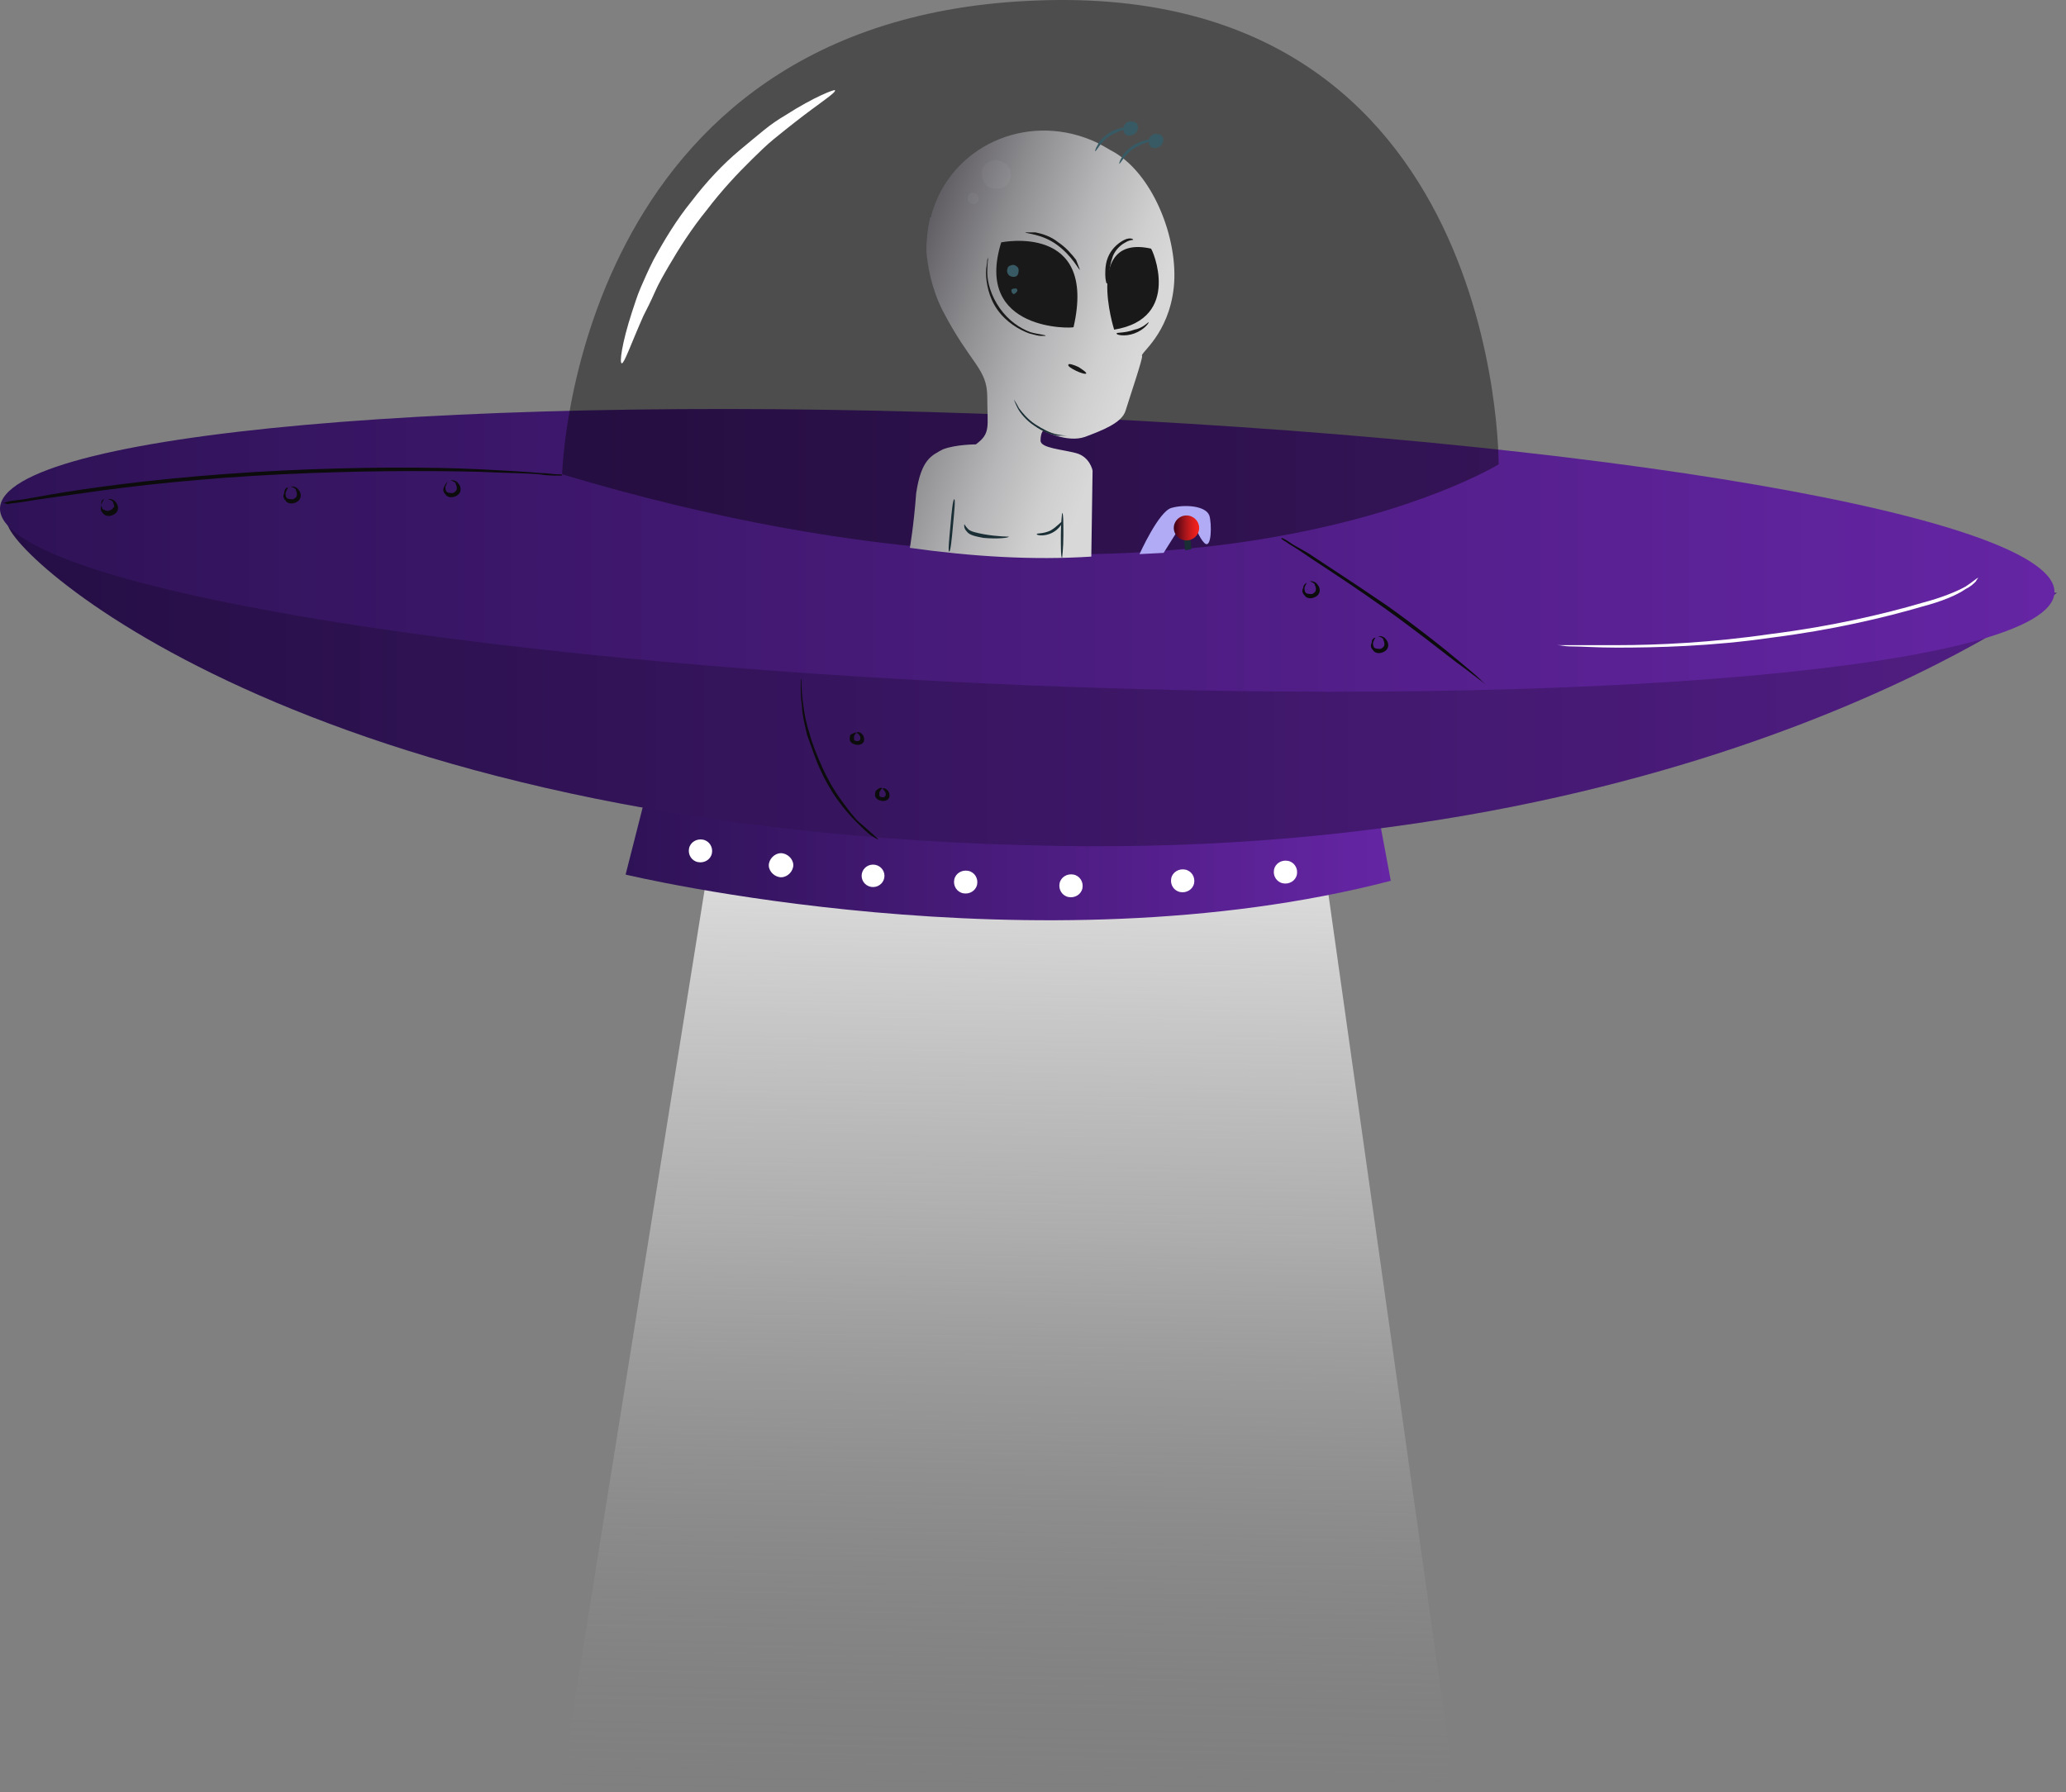 <svg width="189" height="164" viewBox="0 0 189 164" fill="none" xmlns="http://www.w3.org/2000/svg">
<rect x="0" y="0" width="189" height="164" fill="#808080" stroke="none"/>
<path d="M64.864 78.881L51.32 163.464H133.052L121.259 79.942L64.864 78.881Z" fill="url(#paint0_linear_190_654)"/>
<path d="M58.856 73.638L57.231 80.028C57.231 80.028 94.726 89.042 127.23 80.598L125.953 73.752L58.856 73.638Z" fill="url(#paint1_linear_190_654)"/>
<path d="M65.125 78.088C65.008 78.659 64.428 79.001 63.848 78.887C63.267 78.773 62.919 78.202 63.035 77.632C63.151 77.061 63.732 76.719 64.312 76.833C64.892 76.947 65.241 77.518 65.125 78.088Z" fill="white"/>
<path d="M79.867 81.169C80.444 81.169 80.912 80.709 80.912 80.142C80.912 79.575 80.444 79.115 79.867 79.115C79.29 79.115 78.823 79.575 78.823 80.142C78.823 80.709 79.29 81.169 79.867 81.169Z" fill="white"/>
<path d="M72.554 79.343C72.438 79.914 71.858 80.37 71.277 80.256C70.697 80.142 70.232 79.572 70.348 79.001C70.464 78.43 71.045 77.974 71.625 78.088C72.206 78.202 72.67 78.773 72.554 79.343Z" fill="white"/>
<path d="M89.386 80.941C89.27 81.511 88.69 81.853 88.109 81.739C87.529 81.625 87.181 81.055 87.297 80.484C87.413 79.914 87.993 79.572 88.574 79.686C89.154 79.8 89.502 80.37 89.386 80.941Z" fill="white"/>
<path d="M109.237 80.827C109.121 81.397 108.54 81.739 107.96 81.625C107.379 81.511 107.031 80.941 107.147 80.37C107.263 79.8 107.844 79.457 108.424 79.572C109.005 79.686 109.353 80.256 109.237 80.827Z" fill="white"/>
<path d="M118.64 80.028C118.524 80.598 117.943 80.941 117.363 80.827C116.782 80.713 116.434 80.142 116.55 79.572C116.666 79.001 117.247 78.659 117.827 78.773C118.408 78.887 118.756 79.457 118.64 80.028Z" fill="white"/>
<path d="M99.021 81.283C98.905 81.853 98.325 82.196 97.744 82.082C97.164 81.968 96.816 81.397 96.932 80.827C97.048 80.256 97.628 79.914 98.209 80.028C98.789 80.142 99.137 80.713 99.021 81.283Z" fill="white"/>
<path d="M0.697 47.737C-0.115 49.905 26.933 76.263 96.7 77.404C156.599 78.43 188.174 54.241 188.174 54.241L0.697 47.737Z" fill="url(#paint2_linear_190_654)"/>
<path opacity="0.2" d="M0.697 47.737C-0.115 49.905 26.933 76.263 96.7 77.404C156.599 78.43 188.174 54.241 188.174 54.241L0.697 47.737Z" fill="black"/>
<path d="M0.001 46.482C-0.231 53.328 41.559 60.517 93.449 62.684C145.339 64.852 187.594 61.087 187.942 54.241C188.291 47.395 146.384 40.206 94.494 38.038C42.604 35.87 0.349 39.636 0.001 46.482Z" fill="url(#paint3_linear_190_654)"/>
<path opacity="0.4" d="M51.426 43.401C51.426 43.401 52.471 1.526 94.958 0.042C137.445 -1.555 137.097 42.488 137.097 42.488C137.097 42.488 108.076 60.402 51.426 43.401Z" fill="black"/>
<path d="M76.385 8.258C76.501 8.486 74.992 9.399 72.67 11.224C72.09 11.681 71.509 12.137 70.813 12.708C70.116 13.278 69.536 13.849 68.839 14.533C67.446 15.903 66.053 17.386 64.66 19.212C63.267 20.923 62.106 22.749 61.178 24.346C60.713 25.145 60.249 25.944 59.901 26.742C59.553 27.541 59.204 28.226 58.856 28.91C57.695 31.535 57.115 33.246 56.883 33.246C56.65 33.246 56.883 31.42 57.811 28.568C58.043 27.883 58.276 27.085 58.624 26.286C58.972 25.487 59.32 24.688 59.785 23.776C60.713 22.064 61.874 20.124 63.267 18.413C64.66 16.587 66.169 14.99 67.678 13.735C68.491 13.05 69.188 12.479 69.884 11.909C70.581 11.338 71.277 10.882 71.858 10.54C74.528 8.828 76.385 8.144 76.385 8.258Z" fill="white"/>
<path d="M180.977 52.872C180.977 52.872 180.861 52.986 180.745 53.214C180.513 53.442 180.281 53.67 179.817 53.899C179.004 54.469 177.611 55.04 175.87 55.496C172.387 56.523 167.512 57.664 162.056 58.349C156.6 59.147 151.492 59.261 147.893 59.261C146.036 59.261 144.643 59.147 143.598 59.147C143.134 59.147 142.785 59.033 142.437 59.033C142.205 59.033 142.089 59.033 142.089 59.033C142.089 59.033 142.205 59.033 142.553 59.033C142.902 59.033 143.25 59.033 143.714 59.033C144.759 59.033 146.152 59.033 148.009 59.033C151.608 59.033 156.6 58.805 162.056 58.006C167.512 57.322 172.387 56.181 175.87 55.154C177.611 54.697 179.004 54.127 179.817 53.67C180.513 53.214 180.861 52.872 180.977 52.872Z" fill="white"/>
<path d="M80.332 76.833C80.332 76.833 80.1 76.719 79.751 76.491C79.403 76.263 78.939 75.806 78.358 75.236C77.778 74.665 77.197 73.981 76.617 73.182C76.037 72.383 75.456 71.356 74.992 70.329C74.527 69.302 74.179 68.161 73.831 67.249C73.599 66.222 73.367 65.309 73.367 64.624C73.251 63.825 73.251 63.255 73.251 62.798C73.251 62.342 73.251 62.114 73.251 62.114C73.367 62.114 73.251 63.027 73.483 64.51C73.599 65.309 73.715 66.108 74.063 67.134C74.295 68.047 74.76 69.188 75.224 70.215C75.688 71.242 76.269 72.269 76.849 73.068C77.43 73.866 78.01 74.665 78.474 75.121C79.635 76.148 80.448 76.833 80.332 76.833Z" fill="#0C0C0C"/>
<path d="M78.358 67.02C78.358 67.02 78.242 67.134 78.126 67.363C78.126 67.477 78.126 67.591 78.126 67.705C78.242 67.819 78.358 67.819 78.474 67.819C78.59 67.819 78.707 67.705 78.707 67.591C78.707 67.477 78.707 67.363 78.59 67.249C78.59 67.134 78.358 67.134 78.358 67.02C78.358 67.02 78.59 66.906 78.823 67.134C78.939 67.249 79.055 67.363 79.055 67.705C79.055 67.933 78.823 68.161 78.474 68.161C78.242 68.161 77.894 68.047 77.778 67.819C77.662 67.591 77.778 67.363 77.778 67.249C78.126 67.02 78.358 67.02 78.358 67.02Z" fill="#0C0C0C"/>
<path d="M80.68 72.155C80.68 72.155 80.564 72.269 80.448 72.497C80.448 72.611 80.448 72.725 80.448 72.84C80.564 72.954 80.68 72.954 80.796 72.954C80.912 72.954 81.028 72.84 81.028 72.725C81.028 72.611 81.028 72.497 80.912 72.383C80.796 72.155 80.68 72.155 80.68 72.155C80.68 72.155 80.912 72.041 81.144 72.269C81.26 72.383 81.376 72.497 81.376 72.84C81.376 73.068 81.144 73.296 80.796 73.296C80.564 73.296 80.216 73.182 80.1 72.954C79.984 72.725 80.1 72.497 80.1 72.383C80.448 72.041 80.68 72.041 80.68 72.155Z" fill="#0C0C0C"/>
<path d="M0.233 46.026C0.233 46.026 0.349 46.026 0.697 45.911C1.046 45.797 1.51 45.797 2.207 45.683C3.484 45.455 5.341 45.113 7.663 44.77C12.306 44.086 18.691 43.401 25.772 43.059C32.853 42.717 39.354 42.717 43.997 42.945C46.319 43.059 48.176 43.173 49.453 43.287C50.034 43.287 50.614 43.401 50.962 43.401C51.31 43.401 51.427 43.401 51.427 43.515C51.427 43.515 51.194 43.515 50.846 43.515C50.498 43.515 50.034 43.515 49.337 43.401C48.06 43.287 46.203 43.287 43.881 43.173C39.238 43.059 32.853 43.059 25.772 43.401C18.691 43.743 12.306 44.428 7.663 45.113C5.341 45.455 3.484 45.683 2.207 45.911C1.626 46.026 1.046 46.026 0.697 46.14C0.465 46.026 0.233 46.026 0.233 46.026Z" fill="#0C0C0C"/>
<path d="M135.936 62.684C135.936 62.684 135.704 62.456 135.24 62.114C134.776 61.772 134.079 61.201 133.266 60.631C131.641 59.376 129.32 57.55 126.766 55.724C124.212 53.899 121.774 52.301 120.033 51.16C119.22 50.59 118.524 50.133 117.943 49.791C117.479 49.449 117.131 49.334 117.247 49.22C117.247 49.22 117.595 49.334 118.059 49.677C118.524 50.019 119.336 50.361 120.149 50.932C121.89 52.073 124.328 53.67 126.998 55.496C129.552 57.322 131.873 59.147 133.499 60.517C134.311 61.201 135.008 61.772 135.356 62.114C135.704 62.456 135.936 62.684 135.936 62.684Z" fill="#0C0C0C"/>
<path d="M119.568 53.328C119.568 53.328 119.452 53.442 119.336 53.785C119.336 53.899 119.336 54.127 119.452 54.241C119.568 54.355 119.801 54.355 120.033 54.355C120.265 54.241 120.381 54.127 120.381 53.899C120.381 53.67 120.265 53.556 120.265 53.442C120.033 53.214 119.801 53.214 119.801 53.214C119.801 53.214 120.033 53.1 120.381 53.328C120.497 53.442 120.729 53.67 120.729 54.013C120.729 54.355 120.497 54.583 120.149 54.697C119.801 54.811 119.452 54.697 119.336 54.469C119.104 54.241 119.104 54.013 119.22 53.785C119.22 53.442 119.568 53.328 119.568 53.328Z" fill="#0C0C0C"/>
<path d="M40.979 44.086C40.979 44.086 40.863 44.2 40.747 44.542C40.747 44.656 40.747 44.885 40.863 44.999C40.979 45.113 41.211 45.113 41.443 45.113C41.675 44.999 41.791 44.885 41.791 44.656C41.791 44.428 41.675 44.314 41.675 44.2C41.443 43.972 41.211 43.972 41.211 43.972C41.211 43.972 41.443 43.858 41.791 44.086C41.907 44.2 42.14 44.428 42.14 44.77C42.14 45.113 41.907 45.341 41.559 45.455C41.211 45.569 40.863 45.455 40.747 45.227C40.514 44.999 40.514 44.77 40.631 44.542C40.747 44.2 40.979 44.086 40.979 44.086Z" fill="#0C0C0C"/>
<path d="M26.352 44.656C26.352 44.656 26.236 44.77 26.12 45.113C26.12 45.227 26.12 45.455 26.236 45.569C26.352 45.683 26.584 45.683 26.817 45.683C27.049 45.569 27.165 45.455 27.165 45.227C27.165 44.999 27.049 44.885 27.049 44.77C26.817 44.542 26.584 44.542 26.584 44.542C26.584 44.542 26.817 44.428 27.165 44.656C27.281 44.77 27.513 44.999 27.513 45.341C27.513 45.683 27.281 45.911 26.933 46.026C26.584 46.14 26.236 46.026 26.12 45.797C25.888 45.569 25.888 45.341 26.004 45.113C26.004 44.656 26.352 44.542 26.352 44.656Z" fill="#0C0C0C"/>
<path d="M9.52 45.683C9.52 45.683 9.404 45.797 9.288 46.14C9.288 46.254 9.288 46.482 9.404 46.596C9.636 46.71 9.868 46.824 9.984 46.71C10.216 46.71 10.332 46.482 10.448 46.368C10.448 46.14 10.332 46.026 10.332 45.911C10.1 45.683 9.868 45.683 9.868 45.683C9.868 45.683 10.1 45.569 10.448 45.797C10.565 45.911 10.797 46.14 10.797 46.482C10.797 46.824 10.565 47.052 10.216 47.166C9.868 47.281 9.52 47.166 9.404 46.938C9.172 46.71 9.172 46.482 9.288 46.254C9.172 45.683 9.52 45.683 9.52 45.683Z" fill="#0C0C0C"/>
<path d="M125.837 58.349C125.837 58.349 125.721 58.463 125.605 58.805C125.605 58.919 125.605 59.147 125.721 59.261C125.837 59.376 126.069 59.376 126.301 59.376C126.533 59.261 126.649 59.147 126.649 58.919C126.649 58.691 126.533 58.577 126.533 58.463C126.301 58.234 126.069 58.234 126.069 58.234C126.069 58.234 126.301 58.12 126.649 58.349C126.766 58.463 126.998 58.691 126.998 59.033C126.998 59.376 126.766 59.604 126.417 59.718C126.069 59.832 125.721 59.718 125.605 59.49C125.373 59.261 125.373 59.033 125.489 58.805C125.489 58.349 125.837 58.349 125.837 58.349Z" fill="#0C0C0C"/>
<path d="M104.245 50.704C104.245 50.704 105.986 46.824 107.147 46.482C108.308 46.14 110.282 46.254 110.63 47.166C110.862 47.851 110.862 50.361 110.165 49.677C109.701 49.22 109.237 47.965 109.237 47.965L107.96 48.194L106.451 50.59L104.245 50.704Z" fill="#B1ABF5"/>
<path d="M108.308 49.334L108.424 50.361L109.005 50.247L108.889 49.22L108.308 49.334Z" fill="#1A2E35"/>
<path d="M108.54 49.449C109.181 49.449 109.701 48.938 109.701 48.308C109.701 47.677 109.181 47.167 108.54 47.167C107.899 47.167 107.38 47.677 107.38 48.308C107.38 48.938 107.899 49.449 108.54 49.449Z" fill="url(#paint4_linear_190_654)"/>
<path d="M99.834 12.822C93.798 10.312 86.949 13.392 85.207 19.668C85.207 19.782 85.207 19.896 85.091 19.896C84.859 20.923 84.743 21.95 84.743 22.977C84.859 24.346 85.207 26.4 86.252 28.454C88.806 33.36 90.315 33.703 90.315 36.327C90.315 39.065 90.663 39.636 89.27 40.663C89.27 40.663 87.413 40.663 86.252 41.119C85.207 41.69 84.279 42.032 83.814 45.113C83.582 48.193 83.234 50.133 83.234 50.133C88.922 50.932 94.494 51.274 99.834 50.932L99.95 43.059C99.95 43.059 99.718 41.804 98.441 41.461C97.164 41.119 95.191 41.005 95.191 40.32C95.191 39.636 95.423 39.408 95.423 39.408C95.423 39.408 97.628 40.549 99.254 39.978C100.763 39.408 102.62 38.723 102.968 37.582C103.317 36.441 104.594 32.676 104.477 32.562C104.245 32.333 106.915 30.622 107.38 26.286C107.844 21.836 105.406 15.674 101.575 13.735C100.995 13.392 100.414 13.05 99.834 12.822Z" fill="url(#paint5_linear_190_654)"/>
<path d="M91.592 22.178C91.592 22.178 100.414 20.353 98.209 29.937C98.209 30.051 89.038 30.394 91.592 22.178Z" fill="#191919"/>
<path d="M101.924 30.165C101.924 30.165 99.138 21.38 105.29 22.749C105.406 22.749 108.192 29.138 101.924 30.165Z" fill="#191919"/>
<g opacity="0.2">
<path opacity="0.2" d="M91.244 14.648C90.547 14.648 89.967 14.99 89.851 15.56C89.735 16.131 89.967 16.93 90.547 17.158C91.128 17.386 91.94 17.272 92.289 16.701C92.637 16.131 92.521 15.446 92.056 14.99C91.708 14.762 91.36 14.648 90.896 14.648" fill="white"/>
</g>
<path d="M92.753 24.232C92.521 24.232 92.172 24.346 92.172 24.574C92.056 24.803 92.172 25.145 92.405 25.259C92.637 25.373 92.985 25.373 93.101 25.145C93.217 24.917 93.217 24.574 93.101 24.46C92.985 24.346 92.869 24.232 92.637 24.232" fill="#375A64"/>
<path d="M92.869 26.4C92.753 26.4 92.637 26.4 92.521 26.514C92.521 26.628 92.521 26.742 92.637 26.856C92.753 26.971 92.869 26.856 92.985 26.742C93.101 26.628 93.101 26.514 92.985 26.4H92.869Z" fill="#375A64"/>
<g opacity="0.2">
<path opacity="0.2" d="M88.922 17.614C88.574 17.728 88.458 18.07 88.574 18.413C88.69 18.641 89.154 18.755 89.386 18.527C89.619 18.299 89.502 17.842 89.27 17.728" fill="white"/>
</g>
<path d="M95.655 30.736C95.655 30.736 95.539 30.736 95.191 30.736C94.959 30.736 94.61 30.622 94.146 30.508C93.217 30.165 92.056 29.481 91.244 28.34C90.431 27.199 90.199 25.829 90.199 24.917C90.199 24.46 90.315 24.118 90.315 23.776C90.431 23.547 90.431 23.433 90.431 23.433C90.431 23.433 90.315 24.004 90.315 24.917C90.315 25.829 90.663 27.085 91.476 28.226C92.288 29.367 93.333 30.051 94.262 30.394C95.075 30.622 95.655 30.622 95.655 30.736Z" fill="#191919"/>
<path d="M98.789 24.689C98.673 24.689 98.093 23.433 96.7 22.407C95.307 21.38 93.798 21.38 93.798 21.265C93.798 21.265 94.146 21.265 94.726 21.265C95.307 21.38 96.119 21.608 96.816 22.178C97.512 22.635 98.093 23.319 98.441 23.776C98.673 24.346 98.789 24.689 98.789 24.689Z" fill="#191919"/>
<path d="M101.227 25.944C101.227 25.944 101.111 25.601 101.111 25.145C101.111 24.689 101.111 24.004 101.459 23.319C101.807 22.635 102.388 22.178 102.852 21.95C103.317 21.722 103.665 21.836 103.665 21.95C103.665 21.95 103.317 21.95 102.968 22.178C102.504 22.407 102.04 22.863 101.807 23.433C101.575 24.118 101.459 24.689 101.459 25.259C101.343 25.715 101.343 25.944 101.227 25.944Z" fill="#191919"/>
<path d="M105.058 29.481C105.174 29.481 104.71 30.165 103.781 30.508C102.852 30.85 102.04 30.622 102.156 30.508C102.156 30.394 102.852 30.508 103.781 30.165C104.477 30.051 105.058 29.481 105.058 29.481Z" fill="#191919"/>
<path d="M97.628 39.864C97.628 39.864 97.28 39.864 96.7 39.864C96.119 39.75 95.423 39.522 94.61 38.951C93.913 38.495 93.333 37.81 93.101 37.354C92.869 36.897 92.753 36.555 92.753 36.555C92.753 36.555 92.985 36.897 93.217 37.354C93.565 37.81 94.03 38.381 94.726 38.837C95.423 39.294 96.119 39.636 96.7 39.75C97.28 39.864 97.628 39.864 97.628 39.864Z" fill="#1A2E35"/>
<path d="M86.832 50.475C86.716 50.475 86.832 49.334 86.949 48.079C87.065 46.71 87.181 45.683 87.297 45.683C87.413 45.683 87.297 46.824 87.181 48.079C87.065 49.449 86.949 50.475 86.832 50.475Z" fill="#1A2E35"/>
<path d="M92.288 49.106C92.288 49.22 91.244 49.334 89.967 49.22C89.386 49.106 88.69 48.992 88.458 48.65C88.109 48.308 88.225 47.965 88.225 47.965C88.225 47.965 88.342 48.194 88.574 48.422C88.806 48.65 89.386 48.764 89.967 48.878C91.244 49.106 92.288 49.106 92.288 49.106Z" fill="#1A2E35"/>
<path d="M97.164 51.046C97.048 51.046 97.048 50.133 97.048 48.992C97.048 47.851 97.164 46.938 97.164 46.938C97.28 46.938 97.28 47.851 97.28 48.992C97.28 50.133 97.164 51.046 97.164 51.046Z" fill="#1A2E35"/>
<path d="M97.164 47.737C97.28 47.737 96.932 48.422 96.235 48.764C95.539 49.106 94.842 48.992 94.842 48.878C94.842 48.764 95.423 48.878 96.119 48.536C96.7 48.194 97.048 47.737 97.164 47.737Z" fill="#1A2E35"/>
<path d="M105.406 12.822C105.406 12.936 104.593 13.05 103.665 13.621C102.852 14.191 102.504 14.99 102.388 14.99C102.388 14.99 102.388 14.762 102.62 14.419C102.736 14.077 103.084 13.735 103.549 13.392C104.013 13.05 104.477 12.936 104.825 12.822C105.174 12.708 105.406 12.822 105.406 12.822Z" fill="#375A64"/>
<path d="M106.103 12.366C105.754 12.137 105.406 12.251 105.174 12.594C104.942 13.05 105.174 13.735 105.87 13.507C106.335 13.392 106.567 12.822 106.335 12.48C106.219 12.366 106.103 12.251 105.986 12.251" fill="#375A64"/>
<path d="M103.2 11.681C103.2 11.795 102.388 11.909 101.459 12.48C100.647 13.05 100.298 13.849 100.182 13.849C100.182 13.849 100.182 13.621 100.414 13.278C100.531 12.936 100.879 12.594 101.343 12.251C101.807 11.909 102.272 11.795 102.62 11.681C102.968 11.681 103.2 11.681 103.2 11.681Z" fill="#375A64"/>
<path d="M103.781 11.224C103.433 10.996 103.084 11.11 102.852 11.453C102.62 11.909 102.852 12.594 103.549 12.366C104.013 12.251 104.245 11.681 104.013 11.338C103.897 11.224 103.781 11.11 103.665 11.11" fill="#375A64"/>
<path d="M99.37 34.159C99.37 34.273 98.905 34.159 98.441 33.931C97.977 33.703 97.628 33.474 97.744 33.36C97.744 33.246 98.209 33.36 98.673 33.588C99.021 33.817 99.37 34.045 99.37 34.159Z" fill="#191919"/>
<defs>
<linearGradient id="paint0_linear_190_654" x1="93.236" y1="60.775" x2="91.405" y2="164.998" gradientUnits="userSpaceOnUse">
<stop stop-color="white"/>
<stop offset="0.5" stop-color="#DADADA" stop-opacity="0.5"/>
<stop offset="1" stop-color="#848484" stop-opacity="0"/>
</linearGradient>
<linearGradient id="paint1_linear_190_654" x1="57.316" y1="78.918" x2="127.269" y2="78.918" gradientUnits="userSpaceOnUse">
<stop stop-color="#2E1256"/>
<stop offset="0.994" stop-color="#6525A4"/>
</linearGradient>
<linearGradient id="paint2_linear_190_654" x1="0.703" y1="62.638" x2="188.128" y2="62.638" gradientUnits="userSpaceOnUse">
<stop stop-color="#2E1256"/>
<stop offset="0.994" stop-color="#6525A4"/>
</linearGradient>
<linearGradient id="paint3_linear_190_654" x1="0.001" y1="50.292" x2="187.925" y2="50.292" gradientUnits="userSpaceOnUse">
<stop stop-color="#2E1256"/>
<stop offset="0.994" stop-color="#6525A4"/>
</linearGradient>
<linearGradient id="paint4_linear_190_654" x1="107.376" y1="48.34" x2="109.611" y2="48.34" gradientUnits="userSpaceOnUse">
<stop stop-color="#3B0117"/>
<stop offset="0.224" stop-color="#700B19"/>
<stop offset="0.487" stop-color="#A8151B"/>
<stop offset="0.713" stop-color="#D01C1C"/>
<stop offset="0.891" stop-color="#E9201D"/>
<stop offset="1" stop-color="#F2221D"/>
</linearGradient>
<linearGradient id="paint5_linear_190_654" x1="102.884" y1="35.529" x2="80.275" y2="27.155" gradientUnits="userSpaceOnUse">
<stop stop-color="#D8D8D8"/>
<stop offset="0.136" stop-color="#CFCFCF"/>
<stop offset="0.361" stop-color="#B6B5B7"/>
<stop offset="0.649" stop-color="#8D8C8F"/>
<stop offset="0.985" stop-color="#555359"/>
<stop offset="1" stop-color="#525056"/>
</linearGradient>
</defs>
</svg>
